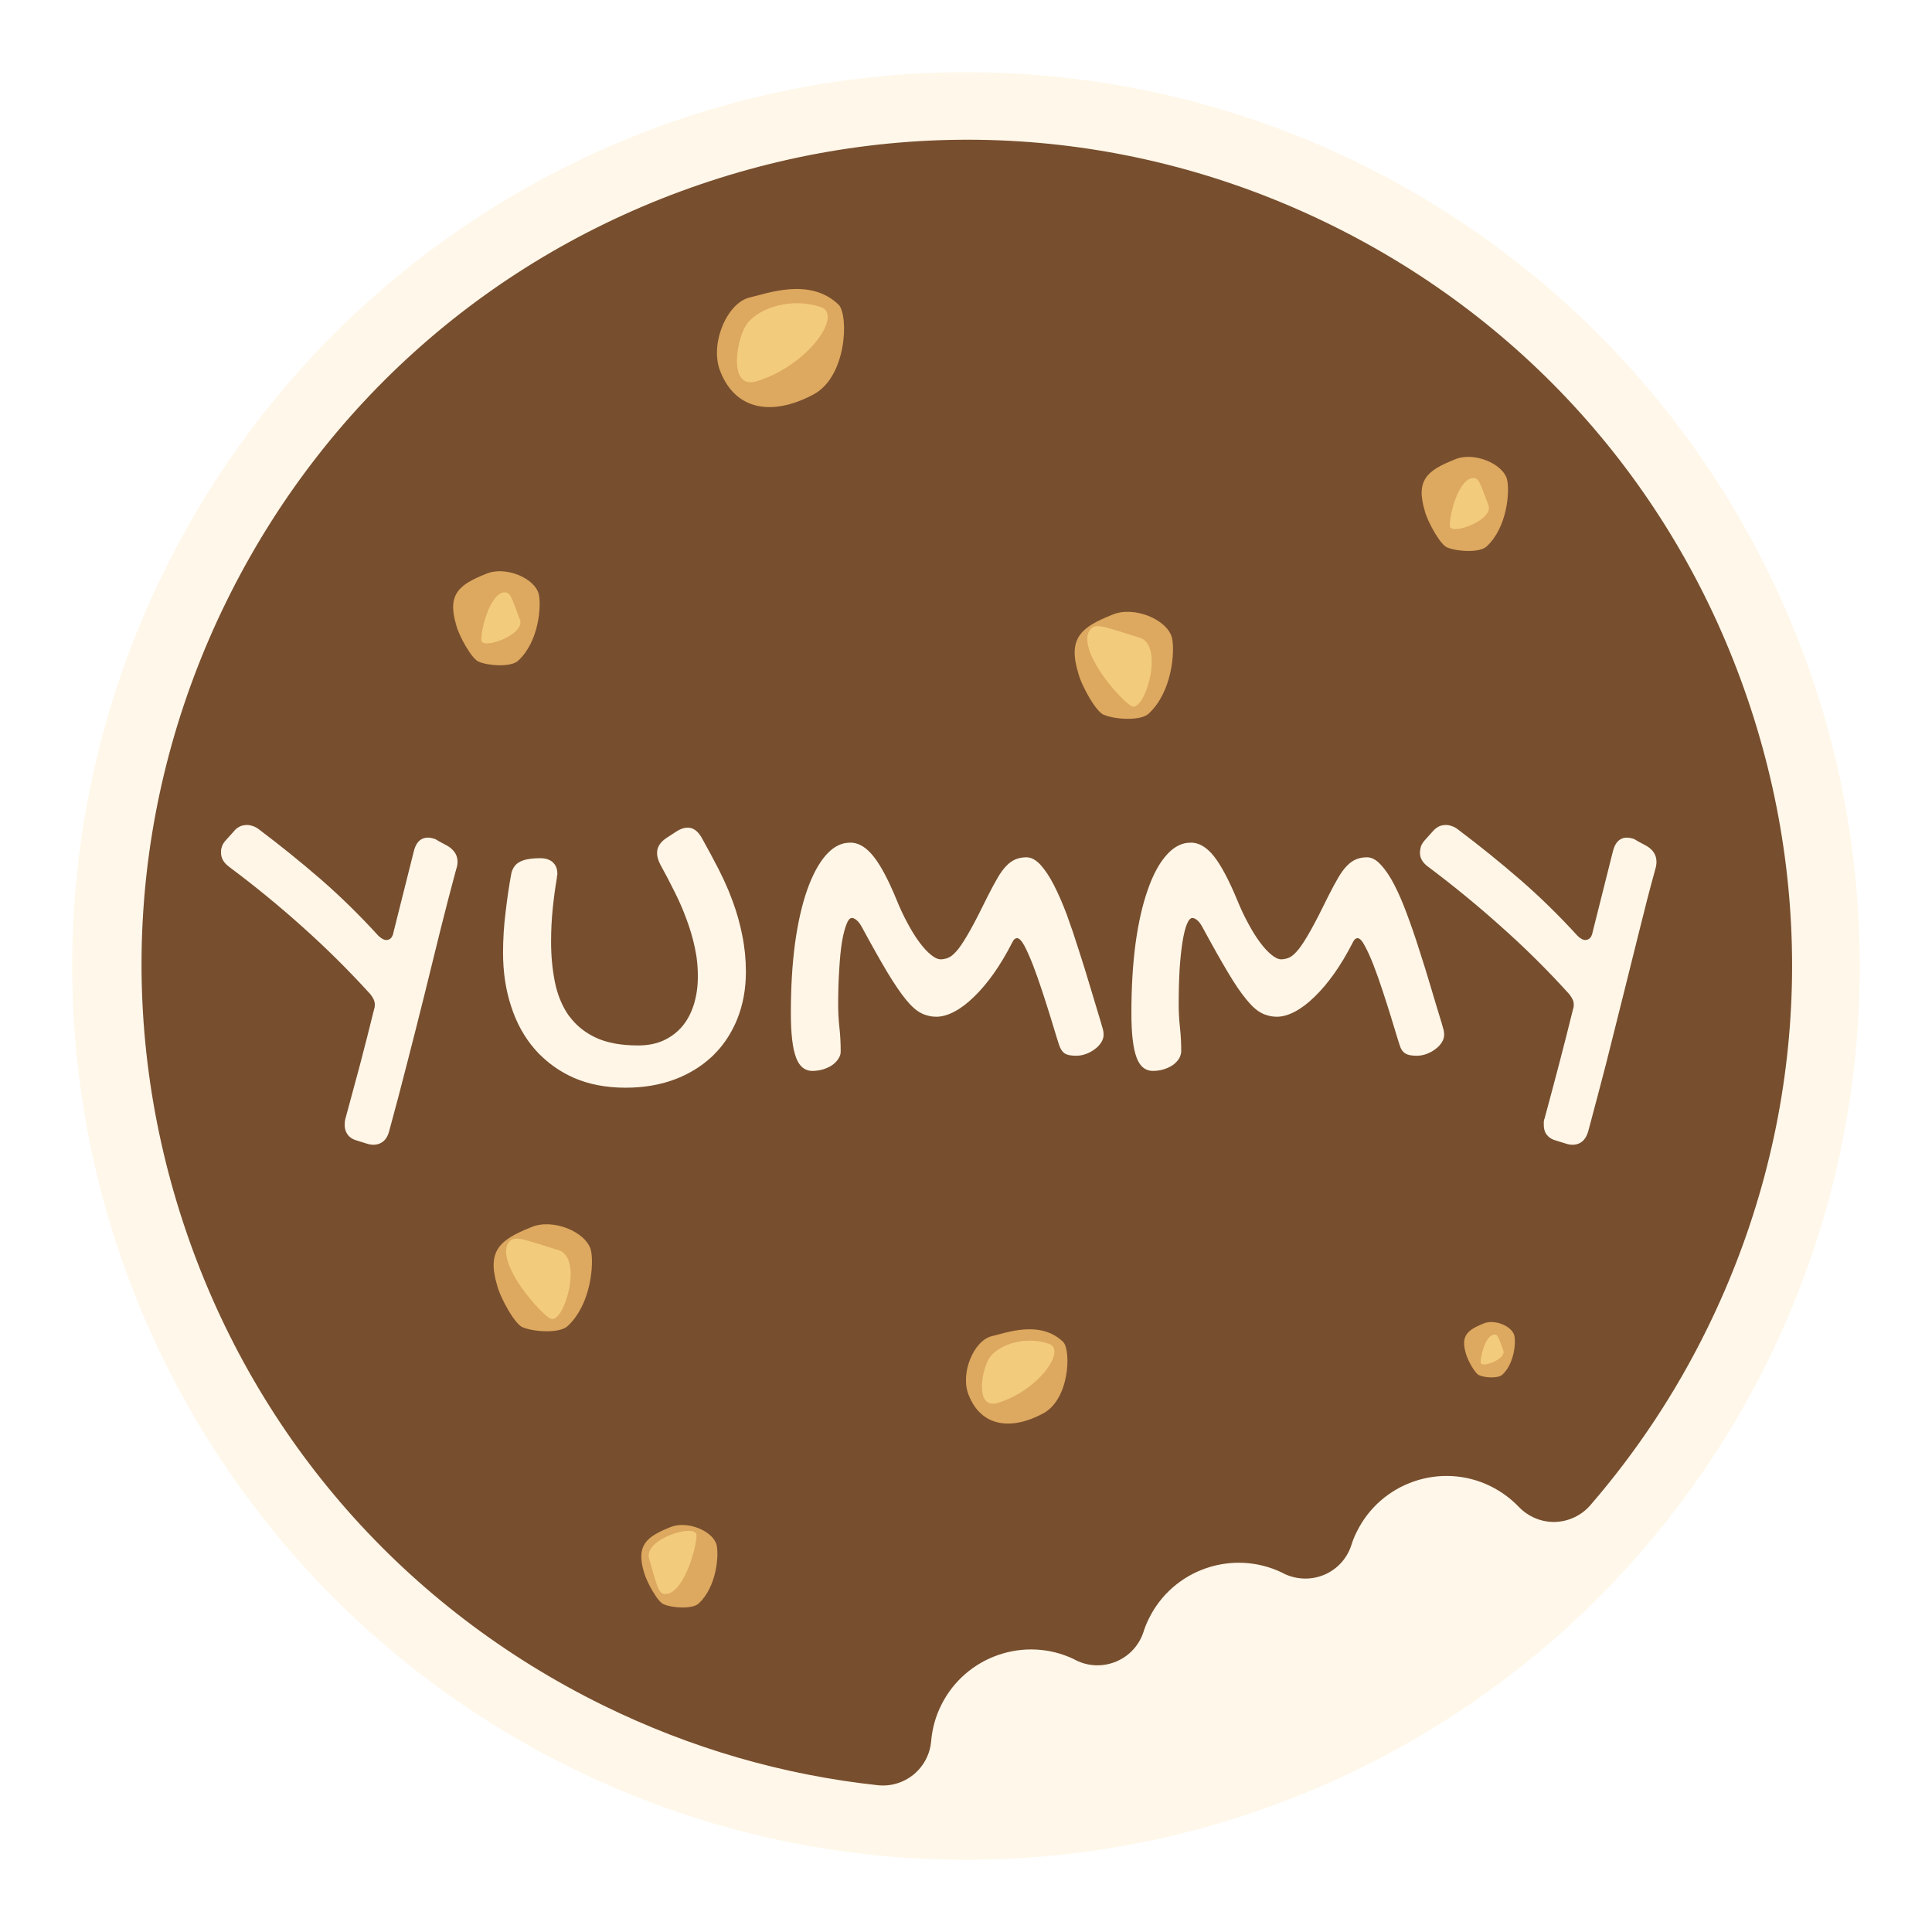 <svg width="107" height="107" viewBox="0 0 107 107" fill="none" xmlns="http://www.w3.org/2000/svg" xmlns:xlink="http://www.w3.org/1999/xlink">
	<desc>
			Created with Pixso.
	</desc>
	<defs>
		<filter id="filter_2_82_dd" x="0" y="0" width="107" height="107" filterUnits="userSpaceOnUse" color-interpolation-filters="sRGB">
			<feFlood flood-opacity="0" result="BackgroundImageFix"/>
			<feColorMatrix in="SourceAlpha" type="matrix" values="0 0 0 0 0 0 0 0 0 0 0 0 0 0 0 0 0 0 127 0" result="hardAlpha"/>
			<feOffset dx="0" dy="4"/>
			<feGaussianBlur stdDeviation="1.333"/>
			<feComposite in2="hardAlpha" operator="out" k2="-1" k3="1"/>
			<feColorMatrix type="matrix" values="0 0 0 0 0 0 0 0 0 0 0 0 0 0 0 0 0 0 0.25 0"/>
			<feBlend mode="normal" in2="BackgroundImageFix" result="effect_dropShadow_1"/>
			<feBlend mode="normal" in="SourceGraphic" in2="effect_dropShadow_1" result="shape"/>
		</filter>
	</defs>
	<g filter="url(#filter_2_82_dd)">
		<rect id="Logo Yummy" width="99" height="99" transform="translate(4 0)" fill="#FFFFFF" fill-opacity="0"/>
		<circle id="Ellipse 11" cx="53.5" cy="49.5" r="49.5" fill="#FFF7E9" fill-opacity="1"/>
		<path id="XMLID_547_" d="M12.54 29.31C17.92 18.36 27.24 10.15 38.79 6.21C50.34 2.27 62.73 3.06 73.68 8.44C84.64 13.82 92.84 23.14 96.78 34.69C100.72 46.23 99.93 58.63 94.55 69.58C92.82 73.11 90.64 76.4 88.08 79.36C87.59 79.93 86.87 80.27 86.12 80.29C85.37 80.31 84.64 80 84.12 79.46C83.67 78.99 83.14 78.6 82.55 78.31C79.81 76.96 76.48 78.1 75.14 80.84C75.02 81.07 74.92 81.32 74.84 81.58C74.6 82.32 74.05 82.92 73.33 83.22C72.61 83.52 71.8 83.49 71.1 83.15C71.07 83.13 71.04 83.12 71.01 83.1C68.28 81.78 64.97 82.91 63.63 85.64C63.51 85.88 63.41 86.12 63.33 86.38C63.09 87.12 62.54 87.72 61.82 88.02C61.1 88.32 60.29 88.3 59.59 87.95C59.56 87.94 59.53 87.92 59.5 87.9C56.77 86.58 53.46 87.72 52.12 90.45C51.81 91.07 51.63 91.74 51.57 92.43C51.51 93.15 51.16 93.81 50.61 94.27C50.05 94.73 49.33 94.95 48.61 94.87C43.33 94.3 38.22 92.81 33.41 90.45C22.46 85.07 14.25 75.75 10.31 64.2C6.37 52.65 7.16 40.26 12.54 29.31Z" fill="#774E2E" fill-opacity="1" fill-rule="evenodd"/>
		<path id="YUMMY" d="M12.27 43.45Q12.36 43.76 12.68 44Q14.81 45.59 16.76 47.34Q18.71 49.08 20.51 51.06Q20.62 51.2 20.69 51.34Q20.73 51.43 20.75 51.52Q20.76 51.58 20.76 51.64Q20.76 51.71 20.75 51.78Q20.73 51.84 20.71 51.93Q20.34 53.43 19.95 54.92Q19.55 56.41 19.14 57.92Q19.11 58.02 19.1 58.12Q19.09 58.23 19.09 58.3Q19.09 58.57 19.21 58.77Q19.24 58.82 19.27 58.86Q19.45 59.09 19.84 59.19L20.26 59.32Q20.49 59.4 20.68 59.4Q20.94 59.4 21.13 59.28Q21.44 59.1 21.56 58.62Q22.07 56.76 22.55 54.87Q23.04 52.97 23.5 51.12Q23.95 49.27 24.39 47.51Q24.83 45.75 25.26 44.16Q25.34 43.93 25.34 43.74Q25.34 43.55 25.28 43.39Q25.14 43.04 24.72 42.81L24.27 42.57Q24.12 42.46 23.97 42.43Q23.83 42.39 23.7 42.39Q23.51 42.39 23.36 42.47Q23.05 42.63 22.92 43.14L21.8 47.6Q21.75 47.91 21.58 48.01Q21.5 48.06 21.38 48.06Q21.21 48.06 20.96 47.83Q19.42 46.14 17.78 44.71Q16.13 43.28 14.35 41.94Q14.17 41.8 14 41.75Q13.83 41.69 13.67 41.69Q13.55 41.69 13.43 41.72Q13.13 41.8 12.9 42.1L12.53 42.51Q12.36 42.69 12.3 42.86Q12.25 42.99 12.24 43.12Q12.24 43.17 12.24 43.21Q12.24 43.34 12.27 43.45ZM78.67 43.45Q78.76 43.76 79.09 44Q81.21 45.59 83.16 47.34Q85.12 49.08 86.91 51.06Q87.02 51.2 87.09 51.34Q87.14 51.43 87.15 51.52Q87.16 51.58 87.16 51.64Q87.16 51.71 87.15 51.78Q87.14 51.84 87.11 51.93Q86.74 53.43 86.35 54.92Q85.96 56.41 85.55 57.92Q85.51 58.02 85.5 58.12Q85.5 58.23 85.5 58.3Q85.5 58.57 85.61 58.77Q85.64 58.82 85.68 58.86Q85.85 59.09 86.25 59.19L86.67 59.32Q86.9 59.4 87.09 59.4Q87.35 59.4 87.54 59.28Q87.84 59.1 87.97 58.62Q88.47 56.76 88.96 54.87Q89.44 52.97 89.9 51.12Q90.36 49.27 90.8 47.51Q91.23 45.75 91.67 44.16Q91.74 43.93 91.74 43.74Q91.74 43.55 91.68 43.39Q91.55 43.04 91.12 42.81L90.67 42.57Q90.52 42.46 90.38 42.43Q90.23 42.39 90.1 42.39Q89.91 42.39 89.77 42.47Q89.46 42.63 89.33 43.14L88.21 47.6Q88.16 47.91 87.98 48.01Q87.9 48.06 87.79 48.06Q87.61 48.06 87.37 47.83Q85.83 46.14 84.18 44.71Q82.53 43.28 80.75 41.94Q80.57 41.8 80.4 41.75Q80.23 41.69 80.08 41.69Q79.95 41.69 79.83 41.72Q79.54 41.8 79.3 42.1L78.93 42.51Q78.77 42.69 78.7 42.86Q78.66 42.99 78.65 43.12Q78.64 43.17 78.64 43.21Q78.64 43.34 78.67 43.45ZM28.51 43.96Q28.36 44.15 28.31 44.42Q28.13 45.4 28 46.53Q27.86 47.65 27.86 48.77Q27.86 50.38 28.31 51.74Q28.75 53.11 29.62 54.11Q29.83 54.36 30.07 54.57Q30.8 55.25 31.75 55.68Q33.02 56.24 34.64 56.24Q36.15 56.24 37.37 55.78Q38.53 55.34 39.37 54.57Q39.43 54.52 39.48 54.47Q39.69 54.26 39.88 54.04Q40.47 53.33 40.83 52.44Q41.31 51.25 41.31 49.82Q41.31 48.79 41.11 47.81Q40.92 46.84 40.58 45.92Q40.47 45.63 40.36 45.35Q40.1 44.73 39.8 44.14Q39.35 43.27 38.87 42.41Q38.62 41.96 38.27 41.86Q38.18 41.84 38.08 41.84Q37.77 41.84 37.43 42.07L36.91 42.41Q36.52 42.67 36.42 43.01Q36.39 43.13 36.39 43.25Q36.39 43.53 36.57 43.88Q36.99 44.64 37.36 45.39Q37.74 46.14 38.02 46.91Q38.31 47.68 38.48 48.47Q38.53 48.72 38.57 48.96Q38.65 49.51 38.65 50.07Q38.65 50.89 38.44 51.59Q38.23 52.29 37.82 52.8Q37.7 52.95 37.55 53.09Q37.22 53.4 36.78 53.61Q36.16 53.9 35.34 53.9Q33.89 53.9 32.96 53.45Q32.19 53.08 31.68 52.47Q31.58 52.35 31.48 52.22Q30.94 51.43 30.73 50.38Q30.52 49.33 30.52 48.15Q30.52 47.23 30.61 46.34Q30.7 45.45 30.84 44.63Q30.84 44.56 30.85 44.51Q30.87 44.46 30.87 44.4Q30.87 44.08 30.72 43.87Q30.67 43.81 30.62 43.76Q30.61 43.75 30.6 43.74Q30.35 43.53 29.93 43.53Q29.1 43.53 28.74 43.76Q28.6 43.84 28.51 43.96ZM56.3 47.96Q56.31 47.96 56.33 47.96Q56.51 47.96 56.74 48.39Q56.96 48.81 57.21 49.45Q57.46 50.1 57.71 50.86Q57.96 51.62 58.17 52.3Q58.38 52.98 58.53 53.48Q58.68 53.98 58.75 54.09Q58.84 54.26 58.98 54.35Q59.01 54.37 59.06 54.39Q59.25 54.47 59.61 54.47Q59.88 54.47 60.15 54.37Q60.42 54.27 60.64 54.1Q60.86 53.94 60.99 53.73Q61.11 53.54 61.12 53.34Q61.12 53.32 61.12 53.3Q61.12 53.15 61.09 53.04Q61.06 52.93 60.98 52.65Q60.69 51.71 60.38 50.66Q60.07 49.61 59.74 48.6Q59.42 47.58 59.08 46.65Q58.73 45.72 58.37 45.02Q58.01 44.32 57.63 43.9Q57.25 43.49 56.87 43.48Q56.86 43.48 56.85 43.48Q56.52 43.48 56.25 43.59Q55.98 43.7 55.74 43.95Q55.5 44.19 55.26 44.6Q55.02 45.01 54.71 45.62Q54.14 46.79 53.75 47.49Q53.36 48.19 53.08 48.55Q52.79 48.91 52.57 49.02Q52.43 49.09 52.29 49.11Q52.2 49.13 52.1 49.13Q51.86 49.13 51.56 48.88Q51.25 48.63 50.93 48.2Q50.6 47.76 50.28 47.16Q49.95 46.56 49.67 45.87Q48.98 44.18 48.37 43.42Q47.81 42.72 47.19 42.67Q47.15 42.67 47.1 42.67Q46.93 42.67 46.77 42.7Q46.22 42.82 45.75 43.35Q45.15 44.03 44.71 45.27Q44.27 46.51 44.03 48.25Q43.8 49.98 43.8 52.11Q43.8 53.79 44.08 54.55Q44.27 55.07 44.62 55.23Q44.79 55.31 44.99 55.31Q45.31 55.31 45.6 55.22Q45.88 55.13 46.09 54.99Q46.3 54.84 46.43 54.64Q46.5 54.53 46.54 54.41Q46.56 54.32 46.56 54.22Q46.56 53.54 46.49 52.91Q46.42 52.27 46.42 51.64Q46.42 50.57 46.48 49.68Q46.53 48.8 46.63 48.17Q46.74 47.54 46.88 47.19Q47.01 46.85 47.17 46.84Q47.18 46.84 47.18 46.84Q47.3 46.84 47.44 46.96Q47.59 47.08 47.73 47.34Q48.57 48.89 49.15 49.86Q49.73 50.82 50.18 51.37Q50.63 51.92 51.02 52.11Q51.12 52.17 51.23 52.2Q51.53 52.31 51.86 52.31Q52.33 52.31 52.87 52.02Q53.4 51.74 53.95 51.2Q54.5 50.67 55.04 49.91Q55.58 49.14 56.06 48.2Q56.16 47.98 56.3 47.96ZM75.16 47.96Q75.17 47.96 75.19 47.96Q75.37 47.96 75.59 48.39Q75.82 48.81 76.07 49.45Q76.32 50.1 76.57 50.86Q76.82 51.62 77.03 52.3Q77.24 52.98 77.39 53.48Q77.54 53.98 77.6 54.09Q77.69 54.26 77.84 54.35Q77.87 54.37 77.92 54.39Q78.11 54.47 78.47 54.47Q78.74 54.47 79.01 54.37Q79.28 54.27 79.5 54.1Q79.72 53.94 79.85 53.73Q79.97 53.54 79.98 53.34Q79.98 53.32 79.98 53.3Q79.98 53.15 79.95 53.04Q79.92 52.93 79.84 52.65Q79.55 51.71 79.24 50.66Q78.93 49.61 78.6 48.6Q78.28 47.58 77.93 46.65Q77.59 45.72 77.23 45.02Q76.87 44.32 76.48 43.9Q76.11 43.49 75.73 43.48Q75.72 43.48 75.71 43.48Q75.38 43.48 75.11 43.59Q74.84 43.7 74.6 43.95Q74.36 44.19 74.12 44.6Q73.88 45.01 73.57 45.62Q73 46.79 72.61 47.49Q72.22 48.19 71.94 48.55Q71.65 48.91 71.43 49.02Q71.29 49.09 71.15 49.11Q71.06 49.13 70.96 49.13Q70.72 49.13 70.42 48.88Q70.11 48.63 69.79 48.2Q69.46 47.76 69.14 47.16Q68.81 46.56 68.53 45.87Q67.83 44.18 67.23 43.42Q66.67 42.72 66.05 42.67Q66.01 42.67 65.96 42.67Q65.79 42.67 65.63 42.7Q65.08 42.82 64.61 43.35Q64 44.03 63.57 45.27Q63.13 46.51 62.89 48.25Q62.66 49.98 62.66 52.11Q62.66 53.79 62.94 54.55Q63.13 55.07 63.48 55.23Q63.65 55.31 63.85 55.31Q64.17 55.31 64.46 55.22Q64.74 55.13 64.95 54.99Q65.16 54.84 65.29 54.64Q65.36 54.53 65.39 54.41Q65.42 54.32 65.42 54.22Q65.42 53.54 65.35 52.91Q65.28 52.27 65.28 51.64Q65.28 50.57 65.33 49.68Q65.39 48.8 65.49 48.17Q65.59 47.54 65.73 47.19Q65.87 46.85 66.03 46.84Q66.03 46.84 66.04 46.84Q66.15 46.84 66.3 46.96Q66.45 47.08 66.59 47.34Q67.43 48.89 68.01 49.86Q68.58 50.82 69.04 51.37Q69.49 51.92 69.88 52.11Q69.98 52.17 70.09 52.2Q70.39 52.31 70.72 52.31Q71.19 52.31 71.73 52.02Q72.26 51.74 72.81 51.2Q73.36 50.67 73.9 49.91Q74.44 49.14 74.92 48.2Q75.02 47.98 75.16 47.96Z" fill="#FFF6E7" fill-opacity="1" fill-rule="evenodd"/>
		<path id="Vector" d="M83.47 22.57C83.25 21.67 81.6 20.99 80.56 21.45C79.06 22.05 78.39 22.57 78.91 24.3C79.06 24.9 79.81 26.25 80.18 26.33C80.71 26.55 81.98 26.63 82.35 26.25C83.47 25.2 83.62 23.25 83.47 22.57Z" fill="#DDA85F" fill-opacity="1" fill-rule="nonzero"/>
		<path id="Vector" d="M80.3 25.17C80.44 25.63 82.71 24.81 82.44 23.99C81.92 22.62 81.9 22.41 81.47 22.49C80.65 22.75 80.23 24.81 80.3 25.17Z" fill="#F2CB7D" fill-opacity="1" fill-rule="nonzero"/>
		<path id="Vector" d="M29.84 28.91C29.61 28 27.97 27.33 26.92 27.78C25.42 28.38 24.75 28.91 25.27 30.63C25.42 31.23 26.17 32.58 26.55 32.66C27.07 32.88 28.34 32.96 28.71 32.58C29.84 31.53 29.99 29.58 29.84 28.91Z" fill="#DDA85F" fill-opacity="1" fill-rule="nonzero"/>
		<path id="Vector" d="M26.67 31.5C26.8 31.96 29.07 31.15 28.8 30.33C28.28 28.95 28.27 28.75 27.83 28.82C27.02 29.08 26.59 31.14 26.67 31.5Z" fill="#F2CB7D" fill-opacity="1" fill-rule="nonzero"/>
		<path id="Vector" d="M83.87 69.97C83.74 69.44 82.77 69.04 82.16 69.3C81.28 69.66 80.88 69.97 81.19 70.98C81.28 71.33 81.72 72.13 81.94 72.17C82.24 72.31 82.99 72.35 83.21 72.13C83.87 71.51 83.96 70.36 83.87 69.97Z" fill="#DDA85F" fill-opacity="1" fill-rule="nonzero"/>
		<path id="Vector" d="M82.01 71.49C82.09 71.76 83.42 71.28 83.26 70.8C82.96 69.99 82.95 69.87 82.69 69.92C82.21 70.07 81.96 71.28 82.01 71.49Z" fill="#F2CB7D" fill-opacity="1" fill-rule="nonzero"/>
		<path id="Vector" d="M41.5 12.48C40.23 12.8 39.27 15.13 39.91 16.61C40.76 18.73 42.77 19.04 44.99 17.88C46.9 16.93 47 13.54 46.47 12.9C44.88 11.32 42.45 12.27 41.5 12.48Z" fill="#DDA85F" fill-opacity="1" fill-rule="nonzero"/>
		<path id="Vector" d="M41.43 13.85C40.8 14.59 40.27 17.56 41.86 17.13C44.71 16.29 46.73 13.43 45.45 13C43.87 12.48 42.17 13 41.43 13.85Z" fill="#F2CB7D" fill-opacity="1" fill-rule="nonzero"/>
		<path id="Vector" d="M54.93 70C53.91 70.25 53.15 72.11 53.66 73.29C54.34 74.98 55.94 75.24 57.72 74.31C59.24 73.55 59.32 70.84 58.9 70.34C57.63 69.07 55.69 69.83 54.93 70Z" fill="#DDA85F" fill-opacity="1" fill-rule="nonzero"/>
		<path id="Vector" d="M54.88 71.09C54.37 71.68 53.95 74.05 55.22 73.71C57.5 73.04 59.1 70.76 58.09 70.42C56.82 69.99 55.47 70.42 54.88 71.09Z" fill="#F2CB7D" fill-opacity="1" fill-rule="nonzero"/>
		<path id="Vector" d="M64.91 31.33C64.65 30.3 62.78 29.53 61.59 30.05C59.89 30.73 59.12 31.33 59.72 33.29C59.89 33.97 60.74 35.51 61.17 35.6C61.76 35.85 63.21 35.94 63.63 35.51C64.91 34.32 65.08 32.1 64.91 31.33Z" fill="#DDA85F" fill-opacity="1" fill-rule="nonzero"/>
		<path id="Vector" d="M62.69 35.12C63.42 35.4 64.48 31.8 63.16 31.33C60.86 30.62 60.58 30.43 60.27 31.05C59.84 32.3 62.14 34.86 62.69 35.12Z" fill="#F2CB7D" fill-opacity="1" fill-rule="nonzero"/>
		<path id="Vector" d="M32.73 65.25C32.47 64.22 30.6 63.45 29.41 63.97C27.71 64.65 26.94 65.25 27.54 67.21C27.71 67.89 28.56 69.43 28.98 69.52C29.58 69.77 31.03 69.86 31.45 69.43C32.73 68.24 32.9 66.02 32.73 65.25Z" fill="#DDA85F" fill-opacity="1" fill-rule="nonzero"/>
		<path id="Vector" d="M30.5 69.04C31.24 69.32 32.3 65.72 30.97 65.25C28.68 64.54 28.39 64.35 28.08 64.97C27.66 66.22 29.96 68.78 30.5 69.04Z" fill="#F2CB7D" fill-opacity="1" fill-rule="nonzero"/>
		<path id="Vector" d="M39.69 81.57C39.49 80.78 38.04 80.19 37.12 80.58C35.81 81.11 35.21 81.57 35.67 83.09C35.81 83.61 36.46 84.8 36.79 84.86C37.25 85.06 38.37 85.13 38.7 84.8C39.69 83.88 39.82 82.16 39.69 81.57Z" fill="#DDA85F" fill-opacity="1" fill-rule="nonzero"/>
		<path id="Vector" d="M38.57 80.98C38.44 80.38 35.67 81.24 35.94 82.3C36.46 84.07 36.46 84.34 36.99 84.27C37.98 84.01 38.64 81.44 38.57 80.98Z" fill="#F2CB7D" fill-opacity="1" fill-rule="nonzero"/>
	</g>
</svg>
